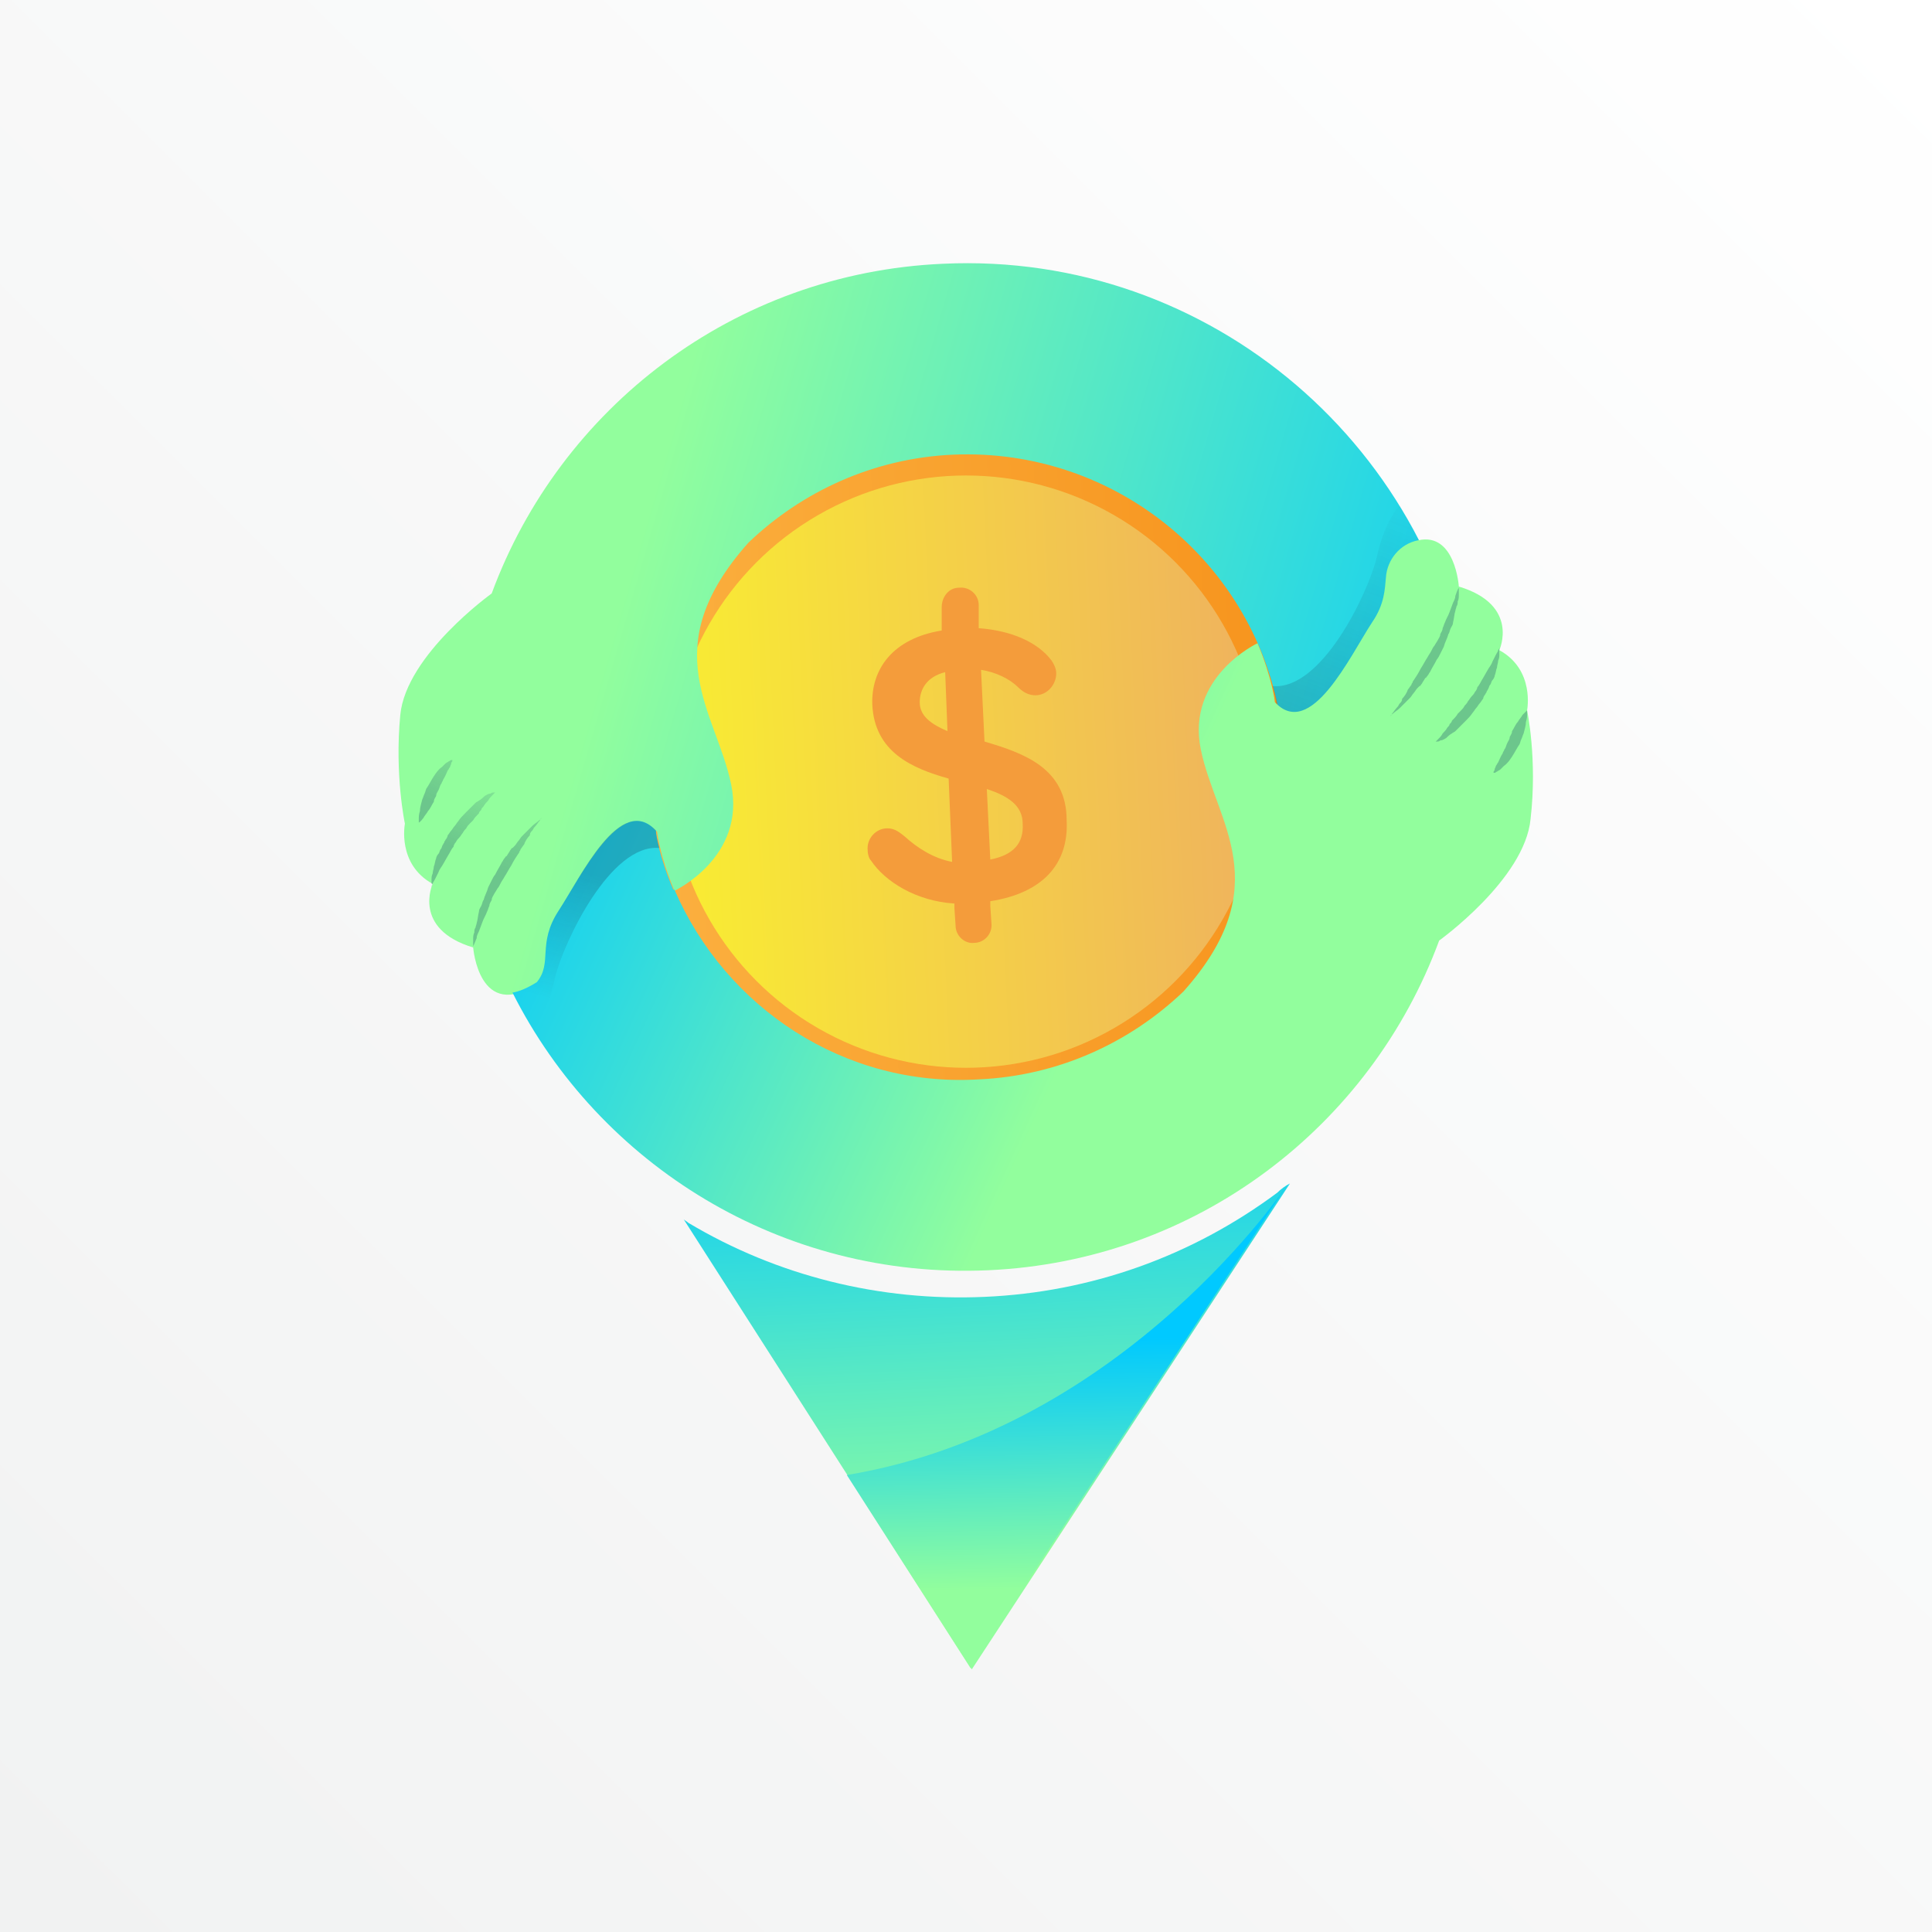 <?xml version="1.0" encoding="utf-8"?>
<!-- Generator: Adobe Illustrator 20.1.0, SVG Export Plug-In . SVG Version: 6.00 Build 0)  -->
<svg version="1.1" id="Layer_1" xmlns="http://www.w3.org/2000/svg" xmlns:xlink="http://www.w3.org/1999/xlink" x="0px" y="0px"
	 viewBox="0 0 167 167" style="enable-background:new 0 0 167 167;" xml:space="preserve">
<rect x="0" y="0" width="167" height="167" fill="#808080" stroke="none"/>
<style type="text/css">
	.st0{fill:url(#SVGID_1_);}
	.st1{fill:url(#SVGID_2_);}
	.st2{fill:url(#SVGID_3_);}
	.st3{fill:url(#XMLID_122_);}
	.st4{fill:url(#XMLID_123_);}
	.st5{fill:url(#XMLID_124_);}
	.st6{fill:url(#XMLID_125_);}
	.st7{fill:url(#XMLID_126_);}
	.st8{fill:url(#XMLID_127_);}
	.st9{fill:url(#XMLID_128_);}
	.st10{fill:url(#XMLID_129_);}
	.st11{fill:url(#XMLID_130_);}
	.st12{fill:url(#XMLID_131_);}
	.st13{fill:url(#XMLID_132_);}
	.st14{fill:url(#XMLID_133_);}
	.st15{fill:#F49C3B;}
	.st16{fill:url(#SVGID_4_);}
	.st17{fill:url(#SVGID_5_);}
	.st18{fill:url(#SVGID_6_);}
	.st19{fill:url(#XMLID_134_);}
	.st20{fill:url(#XMLID_135_);}
	.st21{fill:url(#XMLID_136_);}
	.st22{fill:url(#XMLID_137_);}
	.st23{fill:url(#XMLID_138_);}
	.st24{fill:url(#XMLID_139_);}
	.st25{fill:url(#XMLID_140_);}
	.st26{fill:url(#XMLID_141_);}
	.st27{fill:url(#XMLID_142_);}
	.st28{fill:url(#XMLID_143_);}
	.st29{fill:url(#XMLID_144_);}
	.st30{fill:url(#XMLID_145_);}
	.st31{fill:url(#SVGID_7_);}
	.st32{fill:url(#SVGID_8_);}
	.st33{fill:url(#SVGID_9_);}
	.st34{fill:url(#XMLID_146_);}
	.st35{fill:url(#XMLID_147_);}
	.st36{fill:url(#XMLID_148_);}
	.st37{fill:url(#XMLID_149_);}
	.st38{fill:url(#XMLID_150_);}
	.st39{fill:url(#XMLID_151_);}
	.st40{fill:url(#XMLID_152_);}
	.st41{fill:url(#XMLID_153_);}
	.st42{fill:url(#XMLID_154_);}
	.st43{fill:url(#XMLID_155_);}
	.st44{fill:url(#XMLID_156_);}
	.st45{fill:url(#XMLID_157_);}
	.st46{fill:url(#SVGID_10_);}
	.st47{fill:url(#SVGID_11_);}
	.st48{fill:url(#SVGID_12_);}
	.st49{fill:url(#XMLID_158_);}
	.st50{fill:url(#XMLID_159_);}
	.st51{fill:url(#XMLID_160_);}
	.st52{fill:url(#XMLID_161_);}
	.st53{fill:url(#XMLID_162_);}
	.st54{fill:url(#XMLID_163_);}
	.st55{fill:url(#XMLID_164_);}
	.st56{fill:url(#XMLID_165_);}
	.st57{fill:url(#XMLID_166_);}
	.st58{fill:url(#XMLID_167_);}
	.st59{fill:url(#XMLID_168_);}
	.st60{fill:url(#XMLID_169_);}
	.st61{fill:url(#SVGID_13_);}
	.st62{fill:url(#SVGID_14_);}
	.st63{fill:url(#SVGID_15_);}
	.st64{fill:url(#XMLID_170_);}
	.st65{fill:url(#XMLID_171_);}
	.st66{fill:url(#XMLID_172_);}
	.st67{fill:url(#XMLID_173_);}
	.st68{fill:url(#XMLID_174_);}
	.st69{fill:url(#XMLID_175_);}
	.st70{fill:url(#XMLID_176_);}
	.st71{fill:url(#XMLID_177_);}
	.st72{fill:url(#XMLID_178_);}
	.st73{fill:url(#XMLID_179_);}
	.st74{fill:url(#XMLID_180_);}
	.st75{fill:url(#XMLID_181_);}
	.st76{fill:url(#SVGID_16_);}
	.st77{fill:url(#SVGID_17_);}
	.st78{fill:url(#SVGID_18_);}
	.st79{fill:url(#XMLID_182_);}
	.st80{fill:url(#XMLID_183_);}
	.st81{fill:url(#XMLID_184_);}
	.st82{fill:url(#XMLID_185_);}
	.st83{fill:url(#XMLID_186_);}
	.st84{fill:url(#XMLID_187_);}
	.st85{fill:url(#XMLID_188_);}
	.st86{fill:url(#XMLID_189_);}
	.st87{fill:url(#XMLID_190_);}
	.st88{fill:url(#XMLID_191_);}
	.st89{fill:url(#XMLID_192_);}
	.st90{fill:url(#XMLID_193_);}
	.st91{fill:url(#SVGID_19_);}
	.st92{fill:url(#SVGID_20_);}
	.st93{fill:url(#SVGID_21_);}
	.st94{fill:url(#XMLID_194_);}
	.st95{fill:url(#XMLID_195_);}
	.st96{fill:url(#XMLID_196_);}
	.st97{fill:url(#XMLID_197_);}
	.st98{fill:url(#XMLID_198_);}
	.st99{fill:url(#XMLID_199_);}
	.st100{fill:url(#XMLID_200_);}
	.st101{fill:url(#XMLID_201_);}
	.st102{fill:url(#XMLID_202_);}
	.st103{fill:url(#XMLID_203_);}
	.st104{fill:url(#XMLID_204_);}
	.st105{fill:url(#XMLID_205_);}
	.st106{fill:url(#SVGID_22_);}
	.st107{fill:url(#SVGID_23_);}
	.st108{fill:url(#SVGID_24_);}
	.st109{fill:url(#XMLID_206_);}
	.st110{fill:url(#XMLID_207_);}
	.st111{fill:url(#XMLID_208_);}
	.st112{fill:url(#XMLID_209_);}
	.st113{fill:url(#XMLID_210_);}
	.st114{fill:url(#XMLID_211_);}
	.st115{fill:url(#XMLID_212_);}
	.st116{fill:url(#XMLID_213_);}
	.st117{fill:url(#XMLID_214_);}
	.st118{fill:url(#XMLID_215_);}
	.st119{fill:url(#XMLID_216_);}
	.st120{fill:url(#XMLID_217_);}
	.st121{fill:url(#SVGID_25_);}
	.st122{fill:url(#SVGID_26_);}
	.st123{fill:url(#SVGID_27_);}
	.st124{fill:url(#XMLID_218_);}
	.st125{fill:url(#XMLID_219_);}
	.st126{fill:url(#XMLID_220_);}
	.st127{fill:url(#XMLID_221_);}
	.st128{fill:url(#XMLID_222_);}
	.st129{fill:url(#XMLID_223_);}
	.st130{fill:url(#XMLID_224_);}
	.st131{fill:url(#XMLID_225_);}
	.st132{fill:url(#XMLID_226_);}
	.st133{fill:url(#XMLID_227_);}
	.st134{fill:url(#XMLID_228_);}
	.st135{fill:url(#XMLID_229_);}
	.st136{fill:url(#SVGID_28_);}
	.st137{fill:url(#SVGID_29_);}
	.st138{fill:url(#SVGID_30_);}
	.st139{fill:url(#XMLID_230_);}
	.st140{fill:url(#XMLID_231_);}
	.st141{fill:url(#XMLID_232_);}
	.st142{fill:url(#XMLID_233_);}
	.st143{fill:url(#XMLID_234_);}
	.st144{fill:url(#XMLID_235_);}
	.st145{fill:url(#XMLID_236_);}
	.st146{fill:url(#XMLID_237_);}
	.st147{fill:url(#XMLID_238_);}
	.st148{fill:url(#XMLID_239_);}
	.st149{fill:url(#XMLID_240_);}
	.st150{fill:url(#XMLID_241_);}
</style>
<linearGradient id="SVGID_1_" gradientUnits="userSpaceOnUse" x1="1.172" y1="166.071" x2="167.047" y2="-0.294">
	<stop  offset="0" style="stop-color:#F1F2F2"/>
	<stop  offset="1" style="stop-color:#FFFFFF"/>
</linearGradient>
<rect class="st0" width="167" height="167"/>
<g>
	
		<linearGradient id="SVGID_2_" gradientUnits="userSpaceOnUse" x1="64.409" y1="104.929" x2="120.722" y2="104.929" gradientTransform="matrix(0.999 -4.584129e-02 4.584129e-02 0.999 -13.759 -33.854)">
		<stop  offset="0" style="stop-color:#FBB040"/>
		<stop  offset="1" style="stop-color:#F7941D"/>
	</linearGradient>
	<circle class="st1" cx="83.5" cy="66.7" r="28.2"/>
	
		<linearGradient id="SVGID_3_" gradientUnits="userSpaceOnUse" x1="66.952" y1="104.929" x2="118.178" y2="104.929" gradientTransform="matrix(0.999 -4.584129e-02 4.584129e-02 0.999 -13.759 -33.854)">
		<stop  offset="0" style="stop-color:#F9ED32"/>
		<stop  offset="1" style="stop-color:#EFB25E"/>
	</linearGradient>
	<circle class="st2" cx="83.5" cy="66.7" r="25.6"/>
	
		<linearGradient id="XMLID_122_" gradientUnits="userSpaceOnUse" x1="142.645" y1="114.33" x2="63.894" y2="87.56" gradientTransform="matrix(0.999 -4.584129e-02 4.584129e-02 0.999 -13.759 -33.854)">
		<stop  offset="0" style="stop-color:#00C9FF"/>
		<stop  offset="1" style="stop-color:#92FE9D"/>
	</linearGradient>
	<path id="XMLID_25_" class="st3" d="M81.5,22.8c-18.1,0.8-33.1,12.5-39,28.5l0,0c0,0-7.4,5.3-7.9,10.5s0.4,9.4,0.4,9.4
		s-0.7,3.5,2.4,5.2c0,0-1.8,3.9,3.5,5.5c0,0,0.5,6.5,5.6,3.1c1.4-1.7,0-3.3,1.9-6.2c1.9-2.9,5.3-10.2,8.4-6.9c0,0,0.2,2,1.5,5.1
		c0,0,6.2-2.9,4.9-9.2c-1.3-6.3-6.7-11.7,1.5-20.9c4.6-4.4,10.8-7.3,17.7-7.6c14.1-0.6,26.2,9.5,28.3,23.1l16.5-0.8
		C124.5,38.9,104.7,21.7,81.5,22.8z"/>
	
		<linearGradient id="XMLID_123_" gradientUnits="userSpaceOnUse" x1="119.955" y1="106.771" x2="130.806" y2="81.365" gradientTransform="matrix(0.999 -4.584129e-02 4.584129e-02 0.999 -13.759 -33.854)">
		<stop  offset="0" style="stop-color:#134763;stop-opacity:0.3"/>
		<stop  offset="0.984" style="stop-color:#134763;stop-opacity:0"/>
	</linearGradient>
	<path id="XMLID_24_" class="st4" d="M110,59.3c0.2,0.7,0.3,1.2,0.3,1.4c0,0,0,0,0,0.1c3.1,3.3,6.5-4,8.4-6.9c1.9-2.9,3.4-7,4-7.1
		c-0.5-1.1-1.1-2.1-1.7-3.1c0,0-1.3,1.2-2,4.5C118.2,51.4,114.2,59.7,110,59.3z"/>
	
		<linearGradient id="XMLID_124_" gradientUnits="userSpaceOnUse" x1="57.01" y1="91.402" x2="106.652" y2="116.873" gradientTransform="matrix(0.999 -4.584129e-02 4.584129e-02 0.999 -13.759 -33.854)">
		<stop  offset="0" style="stop-color:#00C9FF"/>
		<stop  offset="1" style="stop-color:#92FE9D"/>
	</linearGradient>
	<path id="XMLID_23_" class="st5" d="M132,61.4c0,0,0.7-3.5-2.4-5.2c0,0,1.8-3.9-3.5-5.5c0,0-0.3-4.7-3.5-4
		c-1.6,0.3-2.7,1.7-2.8,3.2c-0.1,1-0.1,2.3-1.2,3.9c-1.9,2.9-5.3,10.2-8.4,6.9c0,0-0.2-2-1.5-5.1c0,0-6.2,2.9-4.9,9.2
		c1.3,6.3,6.7,11.7-1.5,20.9c-4.6,4.4-10.8,7.3-17.7,7.6C73,94,62.7,87.1,58.3,76.9c0,0-0.1,0-0.1,0c-1.2-2.8-1.5-4.8-1.5-5.1
		c0,0,0,0,0,0c-3-3.3-6.5,4-8.4,6.9c-1.9,2.9-0.5,4.5-1.9,6.2c-0.8,0.5-1.5,0.8-2.1,0.9c7.5,14.9,23.3,24.8,41.1,24
		c18.1-0.8,33.1-12.5,39-28.5l0,0c0,0,7.4-5.3,7.9-10.5C132.9,65.6,132,61.4,132,61.4z"/>
	
		<linearGradient id="XMLID_125_" gradientUnits="userSpaceOnUse" x1="60.35" y1="112.549" x2="56.971" y2="123.421" gradientTransform="matrix(0.999 -4.584129e-02 4.584129e-02 0.999 -13.759 -33.854)">
		<stop  offset="0" style="stop-color:#134763;stop-opacity:0.3"/>
		<stop  offset="0.984" style="stop-color:#134763;stop-opacity:0"/>
	</linearGradient>
	<path id="XMLID_22_" class="st6" d="M57,73.3c-0.2-0.7-0.3-1.2-0.3-1.4c0,0,0,0,0-0.1c-3.1-3.3-6.5,4-8.4,6.9
		c-1.9,2.9-0.5,4.5-1.9,6.2c-0.8,0.5-1.5,0.8-2.1,0.9c0.5,1.1,1.1,2.1,1.7,3.1c0,0,1.3-1.2,2-4.5C48.8,81.3,52.8,72.9,57,73.3z"/>
	
		<linearGradient id="XMLID_126_" gradientUnits="userSpaceOnUse" x1="45.95" y1="105.185" x2="51.322" y2="94.529" gradientTransform="matrix(0.999 -4.584129e-02 4.584129e-02 0.999 -13.759 -33.854)">
		<stop  offset="0" style="stop-color:#134763;stop-opacity:0.3"/>
		<stop  offset="0.984" style="stop-color:#134763;stop-opacity:0"/>
	</linearGradient>
	<path id="XMLID_21_" class="st7" d="M36.2,71.1c0,0,0-0.1,0-0.3c0-0.2,0-0.4,0.1-0.7c0-0.3,0.1-0.6,0.2-1c0.1-0.2,0.1-0.3,0.2-0.5
		c0.1-0.2,0.1-0.4,0.2-0.5c0.2-0.3,0.4-0.7,0.6-1c0.2-0.3,0.4-0.6,0.7-0.8c0.1-0.1,0.2-0.2,0.3-0.3c0.1-0.1,0.2-0.1,0.3-0.2
		c0.1,0,0.1-0.1,0.2-0.1c0,0,0.1,0,0.1,0s0,0,0,0.1c0,0-0.1,0.1-0.1,0.2c0,0.1-0.1,0.2-0.1,0.3c-0.1,0.1-0.1,0.2-0.2,0.3
		c-0.1,0.2-0.2,0.5-0.4,0.8c0,0.1-0.1,0.2-0.1,0.2c0,0.1-0.1,0.2-0.1,0.2c-0.1,0.2-0.1,0.3-0.2,0.5c-0.1,0.2-0.2,0.3-0.2,0.5
		c-0.1,0.2-0.2,0.3-0.2,0.5c-0.2,0.3-0.3,0.6-0.5,0.8c-0.1,0.2-0.3,0.4-0.4,0.6C36.3,71.1,36.2,71.1,36.2,71.1z"/>
	
		<linearGradient id="XMLID_127_" gradientUnits="userSpaceOnUse" x1="48.083" y1="109.377" x2="53.757" y2="99.284" gradientTransform="matrix(0.999 -4.584129e-02 4.584129e-02 0.999 -13.759 -33.854)">
		<stop  offset="0" style="stop-color:#134763;stop-opacity:0.3"/>
		<stop  offset="0.984" style="stop-color:#134763;stop-opacity:0"/>
	</linearGradient>
	<path id="XMLID_20_" class="st8" d="M37.3,76.4c0,0,0-0.2,0-0.4c0-0.1,0-0.3,0.1-0.5c0-0.2,0.1-0.4,0.1-0.6
		c0.1-0.2,0.1-0.5,0.2-0.7c0-0.1,0.1-0.3,0.2-0.4c0.1-0.1,0.1-0.3,0.2-0.4c0.1-0.1,0.1-0.3,0.2-0.4c0-0.1,0.1-0.1,0.1-0.2
		c0-0.1,0.1-0.1,0.1-0.2c0.1-0.1,0.2-0.3,0.2-0.4c0.1-0.1,0.2-0.3,0.3-0.4c0.1-0.1,0.2-0.3,0.3-0.4c0.1-0.1,0.2-0.3,0.3-0.4
		c0.2-0.3,0.4-0.5,0.6-0.7c0.2-0.2,0.4-0.4,0.6-0.6c0.1-0.1,0.2-0.2,0.3-0.3c0.1-0.1,0.2-0.1,0.3-0.2c0.2-0.1,0.4-0.3,0.5-0.4
		c0.2-0.1,0.3-0.2,0.5-0.2c0.1-0.1,0.2-0.1,0.3-0.1c0.1,0,0.1,0,0.1,0s0,0-0.1,0.1c-0.1,0.1-0.1,0.1-0.2,0.2
		c-0.1,0.1-0.2,0.2-0.3,0.4c-0.1,0.1-0.3,0.3-0.4,0.5c-0.1,0.1-0.2,0.2-0.2,0.3c-0.1,0.1-0.2,0.2-0.2,0.3c-0.2,0.2-0.4,0.4-0.5,0.6
		c-0.1,0.1-0.2,0.2-0.3,0.3c-0.1,0.1-0.2,0.2-0.3,0.4c-0.1,0.1-0.2,0.2-0.3,0.4c-0.1,0.1-0.2,0.3-0.3,0.4c-0.1,0.1-0.2,0.2-0.3,0.4
		c-0.1,0.1-0.2,0.3-0.2,0.4c-0.2,0.2-0.3,0.5-0.5,0.8c-0.1,0.2-0.3,0.5-0.4,0.7c-0.1,0.2-0.3,0.4-0.4,0.7c-0.1,0.2-0.2,0.4-0.3,0.6
		c-0.1,0.2-0.2,0.3-0.2,0.4c-0.1,0.1-0.1,0.2-0.1,0.3C37.4,76.3,37.3,76.4,37.3,76.4z"/>
	
		<linearGradient id="XMLID_128_" gradientUnits="userSpaceOnUse" x1="52.504" y1="111.604" x2="61.384" y2="94.234" gradientTransform="matrix(0.999 -4.584129e-02 4.584129e-02 0.999 -13.759 -33.854)">
		<stop  offset="0" style="stop-color:#134763;stop-opacity:0.3"/>
		<stop  offset="0.984" style="stop-color:#134763;stop-opacity:0"/>
	</linearGradient>
	<path id="XMLID_19_" class="st9" d="M40.9,81.8c0,0,0-0.2,0-0.6c0-0.2,0-0.4,0.1-0.6c0-0.1,0-0.3,0.1-0.4c0-0.1,0.1-0.3,0.1-0.4
		c0.1-0.3,0.1-0.6,0.2-1c0-0.2,0.1-0.3,0.2-0.5c0.1-0.2,0.1-0.4,0.2-0.5c0.1-0.4,0.3-0.7,0.4-1.1c0.1-0.2,0.2-0.4,0.3-0.6
		c0.1-0.2,0.2-0.4,0.3-0.5c0.2-0.4,0.4-0.7,0.6-1.1c0.1-0.1,0.1-0.2,0.2-0.3c0.1-0.1,0.1-0.2,0.2-0.2c0.1-0.2,0.2-0.3,0.3-0.5
		c0.1-0.1,0.1-0.2,0.2-0.2c0.1-0.1,0.1-0.1,0.2-0.2c0.1-0.1,0.2-0.3,0.3-0.4c0.1-0.1,0.2-0.3,0.3-0.4c0.1-0.1,0.2-0.2,0.3-0.3
		c0.2-0.2,0.4-0.4,0.6-0.6c0.2-0.2,0.4-0.3,0.5-0.4c0.1-0.1,0.3-0.2,0.3-0.3c0.1-0.1,0.1-0.1,0.1-0.1s0,0-0.1,0.1
		c-0.1,0.1-0.1,0.2-0.2,0.3c-0.1,0.1-0.2,0.3-0.4,0.5c-0.1,0.1-0.1,0.2-0.2,0.3c-0.1,0.1-0.2,0.2-0.2,0.4c-0.2,0.2-0.4,0.5-0.5,0.8
		c-0.1,0.1-0.2,0.3-0.3,0.4c0,0.1-0.1,0.2-0.1,0.2c0,0.1-0.1,0.2-0.1,0.2c-0.2,0.3-0.4,0.6-0.6,1c-0.2,0.3-0.4,0.7-0.6,1
		c-0.1,0.2-0.2,0.3-0.3,0.5c-0.1,0.2-0.2,0.4-0.3,0.5c-0.1,0.2-0.2,0.3-0.3,0.5c-0.1,0.2-0.2,0.3-0.2,0.5c-0.1,0.2-0.2,0.3-0.2,0.5
		c-0.1,0.2-0.1,0.3-0.2,0.5c-0.1,0.3-0.3,0.6-0.4,0.9c-0.1,0.3-0.2,0.5-0.3,0.8c-0.1,0.2-0.2,0.4-0.2,0.6
		C41,81.6,40.9,81.8,40.9,81.8z"/>
	
		<linearGradient id="XMLID_129_" gradientUnits="userSpaceOnUse" x1="137.512" y1="109.21" x2="130.69" y2="121.686" gradientTransform="matrix(0.999 -4.584129e-02 4.584129e-02 0.999 -13.759 -33.854)">
		<stop  offset="0" style="stop-color:#134763;stop-opacity:0.3"/>
		<stop  offset="0.984" style="stop-color:#134763;stop-opacity:0"/>
	</linearGradient>
	<path id="XMLID_18_" class="st10" d="M132,61.4c0,0,0,0.1,0,0.3c0,0.2,0,0.4-0.1,0.7c0,0.3-0.1,0.6-0.2,1c-0.1,0.2-0.1,0.3-0.2,0.5
		c-0.1,0.2-0.1,0.4-0.2,0.5c-0.2,0.3-0.4,0.7-0.6,1c-0.2,0.3-0.4,0.6-0.7,0.8c-0.1,0.1-0.2,0.2-0.3,0.3c-0.1,0.1-0.2,0.1-0.3,0.2
		c-0.1,0-0.1,0.1-0.2,0.1c0,0-0.1,0-0.1,0s0,0,0-0.1c0,0,0.1-0.1,0.1-0.2c0-0.1,0.1-0.2,0.1-0.3c0.1-0.1,0.1-0.2,0.2-0.3
		c0.1-0.2,0.2-0.5,0.4-0.8c0-0.1,0.1-0.2,0.1-0.2c0-0.1,0.1-0.2,0.1-0.2c0.1-0.2,0.1-0.3,0.2-0.5c0.1-0.2,0.2-0.3,0.2-0.5
		c0.1-0.2,0.2-0.3,0.2-0.5c0.2-0.3,0.3-0.6,0.5-0.8c0.1-0.2,0.3-0.4,0.4-0.6C131.9,61.5,132,61.4,132,61.4z"/>
	
		<linearGradient id="XMLID_130_" gradientUnits="userSpaceOnUse" x1="133.681" y1="105.064" x2="123.09" y2="120.658" gradientTransform="matrix(0.999 -4.584129e-02 4.584129e-02 0.999 -13.759 -33.854)">
		<stop  offset="0" style="stop-color:#134763;stop-opacity:0.3"/>
		<stop  offset="0.984" style="stop-color:#134763;stop-opacity:0"/>
	</linearGradient>
	<path id="XMLID_17_" class="st11" d="M129.6,56.2c0,0,0,0.2,0,0.4c0,0.1,0,0.3-0.1,0.5c0,0.2-0.1,0.4-0.1,0.6
		c-0.1,0.2-0.1,0.5-0.2,0.7c0,0.1-0.1,0.3-0.2,0.4c-0.1,0.1-0.1,0.3-0.2,0.4c-0.1,0.1-0.1,0.3-0.2,0.4c0,0.1-0.1,0.1-0.1,0.2
		c0,0.1-0.1,0.1-0.1,0.2c-0.1,0.1-0.2,0.3-0.2,0.4c-0.1,0.1-0.2,0.3-0.3,0.4c-0.1,0.1-0.2,0.3-0.3,0.4c-0.1,0.1-0.2,0.3-0.3,0.4
		c-0.2,0.3-0.4,0.5-0.6,0.7c-0.2,0.2-0.4,0.4-0.6,0.6c-0.1,0.1-0.2,0.2-0.3,0.3c-0.1,0.1-0.2,0.1-0.3,0.2c-0.2,0.1-0.4,0.3-0.5,0.4
		c-0.2,0.1-0.3,0.2-0.5,0.2c-0.1,0.1-0.2,0.1-0.3,0.1c-0.1,0-0.1,0-0.1,0s0,0,0.1-0.1c0.1-0.1,0.1-0.1,0.2-0.2
		c0.1-0.1,0.2-0.2,0.3-0.4c0.1-0.1,0.3-0.3,0.4-0.5c0.1-0.1,0.2-0.2,0.2-0.3c0.1-0.1,0.2-0.2,0.2-0.3c0.2-0.2,0.4-0.4,0.5-0.6
		c0.1-0.1,0.2-0.2,0.3-0.3c0.1-0.1,0.2-0.2,0.3-0.4c0.1-0.1,0.2-0.2,0.3-0.4c0.1-0.1,0.2-0.3,0.3-0.4c0.1-0.1,0.2-0.2,0.3-0.4
		c0.1-0.1,0.2-0.3,0.2-0.4c0.2-0.2,0.3-0.5,0.5-0.8c0.1-0.2,0.3-0.5,0.4-0.7c0.1-0.2,0.3-0.4,0.4-0.7c0.1-0.2,0.2-0.4,0.3-0.6
		c0.1-0.2,0.2-0.3,0.2-0.4c0.1-0.1,0.1-0.2,0.1-0.3C129.6,56.3,129.6,56.2,129.6,56.2z"/>
	
		<linearGradient id="XMLID_131_" gradientUnits="userSpaceOnUse" x1="134.565" y1="91.826" x2="140.738" y2="75.452" gradientTransform="matrix(0.999 -4.584129e-02 4.584129e-02 0.999 -13.759 -33.854)">
		<stop  offset="0" style="stop-color:#134763;stop-opacity:0.3"/>
		<stop  offset="0.984" style="stop-color:#134763;stop-opacity:0"/>
	</linearGradient>
	<path id="XMLID_16_" class="st12" d="M126.1,50.8c0,0,0,0.2,0,0.6c0,0.2,0,0.4-0.1,0.6c0,0.1,0,0.3-0.1,0.4c0,0.1-0.1,0.3-0.1,0.4
		c-0.1,0.3-0.1,0.6-0.2,1c0,0.2-0.1,0.3-0.2,0.5c-0.1,0.2-0.1,0.4-0.2,0.5c-0.1,0.4-0.3,0.7-0.4,1.1c-0.1,0.2-0.2,0.4-0.3,0.6
		c-0.1,0.2-0.2,0.4-0.3,0.5c-0.2,0.4-0.4,0.7-0.6,1.1c-0.1,0.1-0.1,0.2-0.2,0.3c-0.1,0.1-0.1,0.2-0.2,0.2c-0.1,0.2-0.2,0.3-0.3,0.5
		c-0.1,0.1-0.1,0.2-0.2,0.2c-0.1,0.1-0.1,0.1-0.2,0.2c-0.1,0.1-0.2,0.3-0.3,0.4c-0.1,0.1-0.2,0.3-0.3,0.4c-0.1,0.1-0.2,0.2-0.3,0.3
		c-0.2,0.2-0.4,0.4-0.6,0.6c-0.2,0.2-0.4,0.3-0.5,0.4c-0.1,0.1-0.3,0.2-0.3,0.3c-0.1,0.1-0.1,0.1-0.1,0.1s0,0,0.1-0.1
		c0.1-0.1,0.1-0.2,0.2-0.3c0.1-0.1,0.2-0.3,0.4-0.5c0.1-0.1,0.1-0.2,0.2-0.3c0.1-0.1,0.2-0.2,0.2-0.4c0.2-0.2,0.4-0.5,0.5-0.8
		c0.1-0.1,0.2-0.3,0.3-0.4c0-0.1,0.1-0.2,0.1-0.2c0-0.1,0.1-0.2,0.1-0.2c0.2-0.3,0.4-0.6,0.6-1c0.2-0.3,0.4-0.7,0.6-1
		c0.1-0.2,0.2-0.3,0.3-0.5c0.1-0.2,0.2-0.4,0.3-0.5c0.1-0.2,0.2-0.3,0.3-0.5c0.1-0.2,0.2-0.3,0.2-0.5c0.1-0.2,0.2-0.3,0.2-0.5
		c0.1-0.2,0.1-0.3,0.2-0.5c0.1-0.3,0.3-0.6,0.4-0.9c0.1-0.3,0.2-0.5,0.3-0.8c0.1-0.2,0.2-0.4,0.2-0.6
		C126,50.9,126.1,50.8,126.1,50.8z"/>
	<g>
		
			<linearGradient id="XMLID_132_" gradientUnits="userSpaceOnUse" x1="92.565" y1="132.264" x2="92.565" y2="172.981" gradientTransform="matrix(0.999 -4.584129e-02 4.584129e-02 0.999 -13.759 -33.854)">
			<stop  offset="0" style="stop-color:#00C9FF"/>
			<stop  offset="1" style="stop-color:#92FE9D"/>
		</linearGradient>
		<path id="XMLID_15_" class="st13" d="M110.4,103.1c-7.4,5.5-16.1,8.6-25.3,9c-9,0.4-17.9-1.8-25.6-6.4c-0.1-0.1-0.3-0.2-0.4-0.3
			l24.9,38.9l27.5-42C111.1,102.5,110.7,102.8,110.4,103.1z"/>
		
			<linearGradient id="XMLID_133_" gradientUnits="userSpaceOnUse" x1="99.114" y1="154.334" x2="98.507" y2="175.82" gradientTransform="matrix(0.999 -4.584129e-02 4.584129e-02 0.999 -13.759 -33.854)">
			<stop  offset="0" style="stop-color:#00C9FF"/>
			<stop  offset="1" style="stop-color:#92FE9D"/>
		</linearGradient>
		<path id="XMLID_14_" class="st14" d="M73.2,127.5l10.7,16.7l27.5-42C111.4,102.3,97.3,123.5,73.2,127.5z"/>
	</g>
	<path class="st15" d="M85.1,64.1l-0.3-6.2c1.3,0.2,2.5,0.8,3.2,1.5c0.5,0.5,1,0.7,1.5,0.7c1,0,1.8-0.9,1.8-1.9
		c0-0.4-0.2-0.8-0.4-1.1c-1.2-1.6-3.5-2.6-6.3-2.8l0-1l0-1c0-0.9-0.8-1.6-1.7-1.5c-0.9,0-1.5,0.8-1.5,1.7l0,1l0,1
		c-4.3,0.7-6.1,3.4-6,6.4c0.2,4.1,3.4,5.5,6.6,6.4l0.3,7.2c-1.6-0.3-3-1.2-4.1-2.2c-0.4-0.3-0.8-0.7-1.5-0.7c-1,0-1.8,0.9-1.7,1.9
		c0,0.3,0.1,0.7,0.3,0.9c1.2,1.8,3.9,3.5,7.2,3.7l0,0.4l0.1,1.5c0,0.9,0.8,1.6,1.6,1.5c0.9,0,1.6-0.8,1.5-1.7l-0.1-1.5l0-0.4
		c4.5-0.7,6.8-3.2,6.6-7C92.2,66.4,88.5,65.1,85.1,64.1z M79.5,60.7c0-1.1,0.6-2.2,2.2-2.6l0.2,5.1C80.5,62.6,79.5,61.9,79.5,60.7z
		 M85.6,74.3l-0.3-6.1c1.8,0.6,3.1,1.4,3.1,3C88.5,72.9,87.6,73.9,85.6,74.3z"/>
</g>
</svg>
